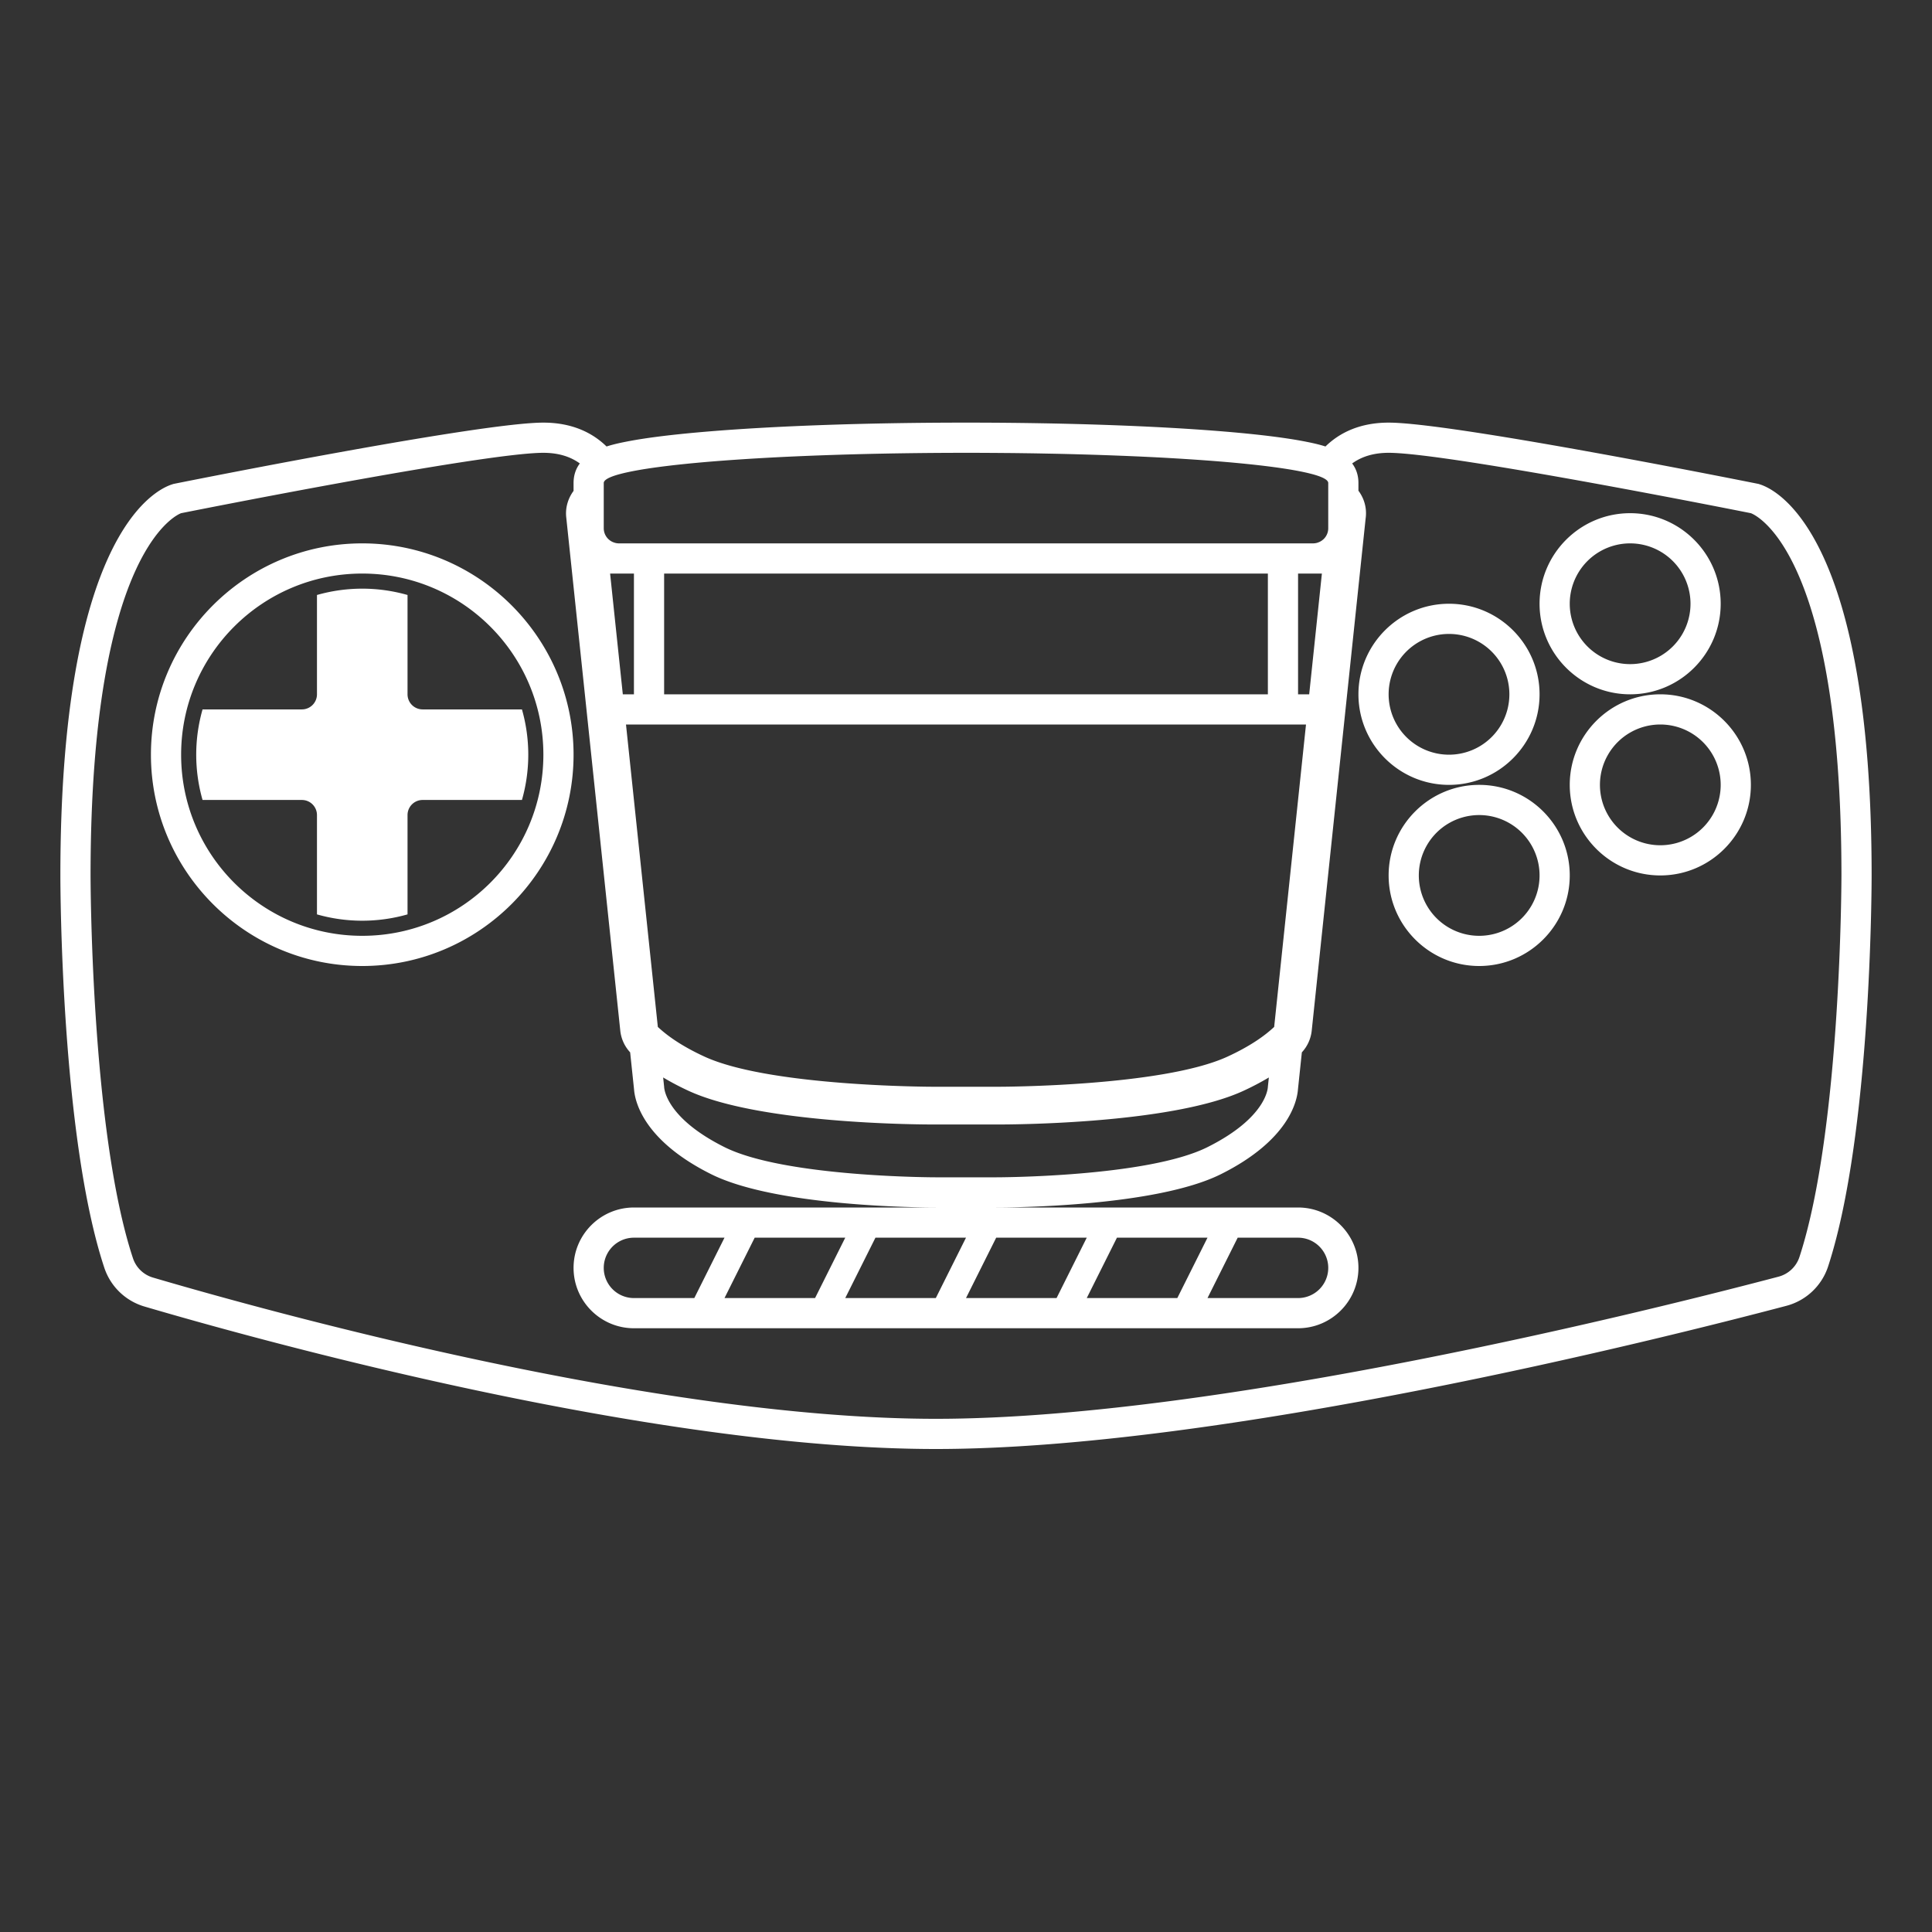 <svg xmlns="http://www.w3.org/2000/svg" xml:space="preserve" viewBox="0 0 256 256"><rect x="0" y="0" width="256" height="256" fill="#333333" stroke="none"/><path d="M204 92c0-6.617-5.383-12-12-12s-12 5.383-12 12 5.383 12 12 12 12-5.383 12-12m-20 0a8 8 0 1 1 16 0 8 8 0 0 1-16 0m32 0c6.617 0 12-5.383 12-12s-5.383-12-12-12-12 5.383-12 12 5.383 12 12 12m0-20a8 8 0 1 1 0 16 8 8 0 0 1 0-16m-20 32c-6.617 0-12 5.383-12 12s5.383 12 12 12 12-5.383 12-12-5.383-12-12-12m0 20a8 8 0 1 1 0-16 8 8 0 0 1 0 16m24-32c-6.617 0-12 5.383-12 12s5.383 12 12 12 12-5.383 12-12-5.383-12-12-12m0 20a8 8 0 1 1 0-16 8 8 0 0 1 0 16M48 72c-15.439 0-28 12.561-28 28s12.561 28 28 28 28-12.561 28-28-12.561-28-28-28m0 52c-13.255 0-24-10.745-24-24s10.745-24 24-24 24 10.745 24 24-10.745 24-24 24" style="fill:#fff"/><path d="M69.161 94H56a2 2 0 0 1-2-2V78.839a21.9 21.9 0 0 0-12 0V92a2 2 0 0 1-2 2H26.839a21.9 21.9 0 0 0 0 12H40a2 2 0 0 1 2 2v13.161a21.9 21.9 0 0 0 12 0V108a2 2 0 0 1 2-2h13.161a21.9 21.9 0 0 0 0-12" style="fill:#fff"/><path d="m233.265 64.205-.236-.079-.244-.049C228.651 63.251 192.16 56 184 56c-3.74 0-6.468 1.299-8.369 3.162l-.009-.003q-.332-.107-.656-.195l-.212-.056a19 19 0 0 0-.439-.11l-.218-.051-.42-.092-.171-.036-.503-.101a53 53 0 0 0-2.117-.368 88 88 0 0 0-2.5-.346c-1.792-.223-3.833-.43-6.111-.62C153.1 56.421 140.929 56 128 56s-25.1.421-34.273 1.185c-3.417.285-6.301.608-8.611.965a53 53 0 0 0-2.791.505 31 31 0 0 0-.638.143q-.216.051-.439.11l-.212.056q-.324.089-.656.195l-.009.003C78.468 57.299 75.74 56 72 56c-8.16 0-44.651 7.251-48.784 8.078l-.244.049-.236.079C20.274 65.025 8 71.377 8 116c0 1.406.068 34.636 5.83 52.008a7.97 7.97 0 0 0 5.328 5.118C34.218 177.554 86.283 192 124 192c37.874 0 95.82-14.516 112.678-18.965a7.95 7.95 0 0 0 5.556-5.225C247.933 150.388 248 117.396 248 116c0-44.623-12.274-50.975-14.735-51.795M80 64c0-.345.525-.68 1.512-1 .183-.059.386-.118.6-.176l.222-.057q.227-.059.475-.117.141-.033.288-.064.244-.054.507-.107l.326-.065q.28-.053.579-.107l.328-.058q.366-.063.758-.123l.234-.037q.515-.078 1.071-.155l.301-.04q.419-.057.86-.112l.435-.053a99 99 0 0 1 1.298-.149q.421-.046.858-.091l.491-.05q.494-.05 1.007-.097l.405-.038q.725-.066 1.484-.13l.191-.015a271 271 0 0 1 3.606-.268l1.079-.071.645-.041 1.148-.068.622-.036q.793-.044 1.606-.086l.194-.01q.927-.047 1.88-.09l.555-.024a450 450 0 0 1 3.348-.134l.782-.028 1.312-.043.728-.023 1.512-.043.582-.016q1.041-.026 2.102-.05l.507-.01 1.654-.032.796-.013 1.404-.021.877-.011 1.393-.015.86-.008 1.532-.01.754-.004q1.14-.003 2.292-.004c1.152-.001 1.531.002 2.29.005l.754.004 1.532.01.86.008a317 317 0 0 1 2.27.026 317 317 0 0 1 2.2.034l1.654.032.507.01q1.06.023 2.102.05l.582.016a636 636 0 0 1 3.552.109l.782.028 1.241.047.743.029 1.364.058.555.024q.953.044 1.88.09l.194.01q.814.041 1.606.086l.622.036a300 300 0 0 1 2.872.18l.633.043q.539.038 1.063.077l.558.041q.688.053 1.352.107l.191.015q.76.064 1.484.13l.405.038q.512.048 1.007.097l.491.05a115 115 0 0 1 2.156.24l.435.053q.44.055.86.112l.301.04q.556.077 1.071.155l.234.037q.391.062.758.123l.328.058a37 37 0 0 1 1.7.343q.249.059.475.117l.222.057q.324.087.6.176c.987.32 1.512.655 1.512 1v6c0 .402-.121.774-.325 1.088a2 2 0 0 1-.302.361c-.017.016-.036.028-.053.044a2 2 0 0 1-.417.283 2 2 0 0 1-.311.125c-.042.013-.083.029-.127.039A2 2 0 0 1 174 72H82c-.161 0-.315-.024-.465-.06-.044-.01-.084-.026-.127-.039a2 2 0 0 1-.424-.186 2 2 0 0 1-.304-.222q-.027-.021-.053-.044A2 2 0 0 1 80 70zm76 108h-12l4-8h12zm8-8h8a4 4 0 0 1 0 8h-12zm-24 8h-12l4-8h12zm-40-8h12l-4 8H96zm-8 8h-8a4 4 0 0 1 0-8h12zm24-8h12l-4 8h-12zm8-8s-20 0-28-4-8-8-8-8l-.129-1.229a36 36 0 0 0 3.367 1.769c9.393 4.335 30.099 4.46 32.429 4.46h8.667c2.33 0 23.036-.125 32.429-4.46a36 36 0 0 0 3.367-1.769L168 144s0 4-8 8-28 4-28 4zm38.667-16c-8.667 4-30.333 4-30.333 4h-8.667s-21.667 0-30.333-4c-2.954-1.363-4.884-2.723-6.168-3.928L82.947 96h90.105l-4.218 40.072c-1.283 1.205-3.214 2.565-6.167 3.928M82.526 92l-1.684-16H84v16zM88 92V76h80v16zm84 0V76h3.158l-1.684 16zm66.433 74.566a3.98 3.98 0 0 1-2.775 2.601C219.467 173.44 161.544 188 124 188c-37.196 0-88.679-14.291-103.713-18.711a3.97 3.97 0 0 1-2.66-2.54C12.001 149.79 12 116 12 116c0-44 12-48 12-48s40-8 48-8c2.132 0 3.682.576 4.829 1.41C76.32 62.093 76 62.939 76 64v1.046c-.738 1-1.104 2.23-.973 3.477l7.166 68.072a5 5 0 0 0 1.305 2.847l.515 4.895c.121 1.626 1.244 6.763 10.198 11.24C102.808 159.876 121.856 160 124 160H84c-4.411 0-8 3.589-8 8s3.589 8 8 8h88c4.411 0 8-3.589 8-8s-3.589-8-8-8h-40c2.144 0 21.192-.124 29.789-4.422 8.954-4.477 10.076-9.614 10.198-11.24l.515-4.895a5 5 0 0 0 1.305-2.847l7.147-67.899q.048-.343.048-.697c0-1.12-.381-2.143-1.003-2.977V64c0-1.061-.32-1.907-.829-2.59 1.148-.834 2.698-1.41 4.83-1.41 8 0 48 8 48 8s12 4 12 48c0 0-.002 33.55-5.567 50.566" style="fill:#fff"/></svg>